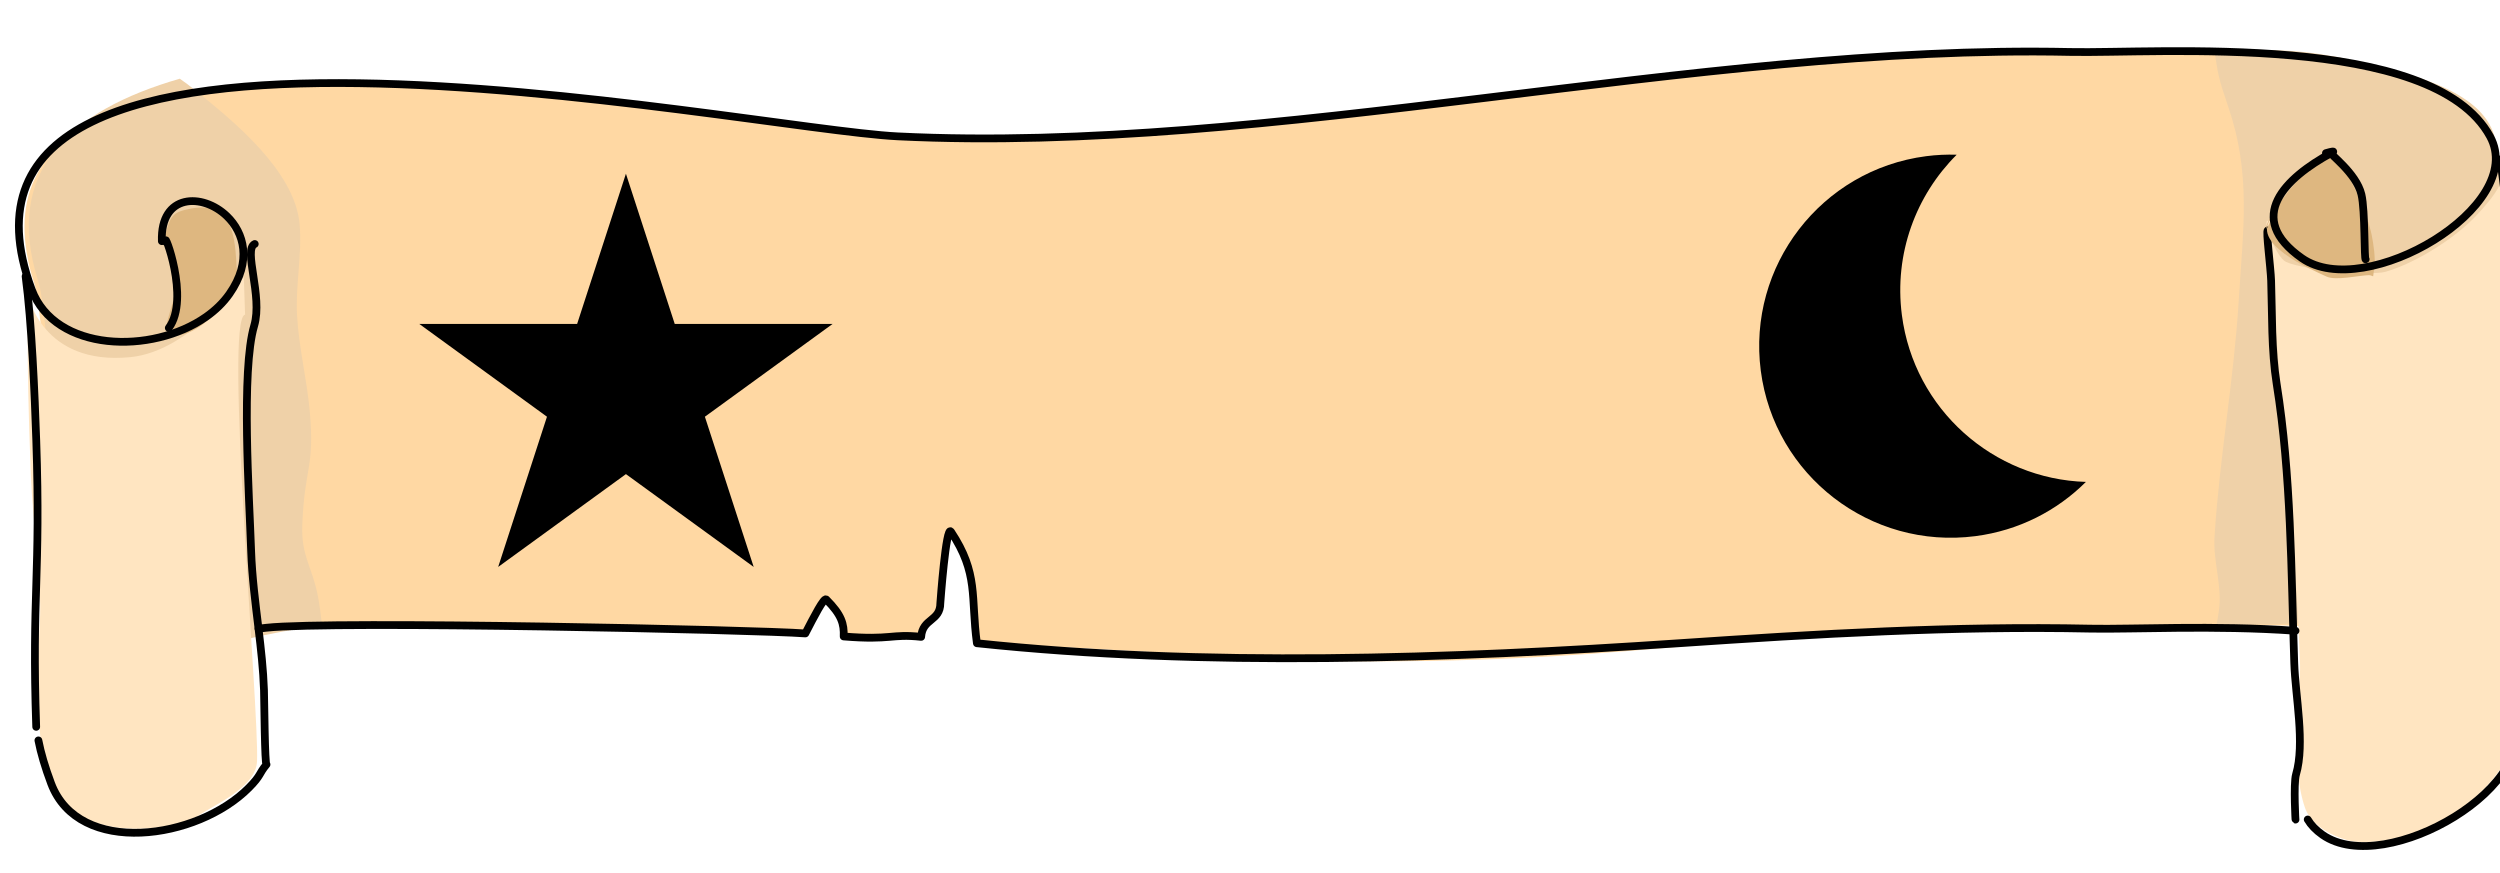 <?xml version="1.0" encoding="UTF-8" standalone="no"?>
<!-- Created with Inkscape (http://www.inkscape.org/) -->

<svg
   width="103.999mm"
   height="36.302mm"
   viewBox="0 0 103.999 36.302"
   version="1.1"
   id="svg3092"
   inkscape:version="1.1.1 (3bf5ae0d25, 2021-09-20)"
   sodipodi:docname="2022-MK-01-explanation02.svg"
   xmlns:inkscape="http://www.inkscape.org/namespaces/inkscape"
   xmlns:sodipodi="http://sodipodi.sourceforge.net/DTD/sodipodi-0.dtd"
   xmlns="http://www.w3.org/2000/svg"
   xmlns:svg="http://www.w3.org/2000/svg">
  <sodipodi:namedview
     id="namedview3094"
     pagecolor="#ffffff"
     bordercolor="#666666"
     borderopacity="1.0"
     inkscape:pageshadow="2"
     inkscape:pageopacity="0.0"
     inkscape:pagecheckerboard="0"
     inkscape:document-units="mm"
     showgrid="false"
     inkscape:zoom="1.4954752"
     inkscape:cx="276.1664"
     inkscape:cy="99.29954"
     inkscape:window-width="1920"
     inkscape:window-height="1137"
     inkscape:window-x="-8"
     inkscape:window-y="-8"
     inkscape:window-maximized="1"
     inkscape:current-layer="layer1" />
  <defs
     id="defs3089" />
  <g
     inkscape:label="Ebene 1"
     inkscape:groupmode="layer"
     id="layer1"
     transform="translate(189.949,-32.761)">
    <g
       id="g662"
       style="clip-rule:evenodd;fill-rule:evenodd;stroke-linecap:round;stroke-linejoin:round;stroke-miterlimit:1.5"
       transform="matrix(0.265,0,0,0.265,-618.448,-277.647)">
      <g
         transform="translate(734.38,403.239)"
         id="g592">
        <path
           d="m 891.72,890.149 c -0.179,5.236 -0.681,-0.004 1.116,-3.688 2.724,-5.582 9.892,-16.932 30.494,-19.665 7.651,-1.015 23.292,-0.023 31.79,0 39.433,0.104 49.63,0.718 53.78,1.109 1.37,-2.661 2.91,-5.64 3.26,-5.289 2.43,2.427 2.83,3.871 2.73,5.873 7.55,0.756 7.55,-0.412 12.26,0 0.22,-3.004 3.1,-2.406 3.1,-5.348 0,-0.019 0.89,-12.373 1.66,-11.225 4.33,6.49 2.97,9.906 3.96,17.082 5.94,0.239 51.09,2.856 57.06,2.911 51.55,0.474 66.66,-6.21 117.83,-5.113 13.73,0.294 62.6,-5.266 65.96,13.269 1.67,9.218 0.04,-80.657 -3.08,-90.465 -1.81,-5.689 -9.14,-8.469 -16.84,-10.435 -16.6,-4.239 -39.75,-2.633 -49.13,-2.834 -58.56,-1.256 -123.2,14.705 -181.9,13.269 -26.704,-0.653 -154.615,-29.861 -137.817,22.947 2.034,6.394 3.526,47.065 3.805,71.934 0.029,2.589 0.005,4.424 -0.038,5.668 z"
           style="fill:#ffd8a3"
           id="path590" />
      </g>
      <g
         transform="matrix(-0.999,0.034,0.034,0.999,3187.09,552.033)"
         id="g596">
        <path
           d="m 1563.14,579.103 c 17.53,4.428 28.2,13.61 23.31,30.986 -1.93,6.865 -1.92,52.41 -1.23,76.514 0.23,-0.489 0.23,-2.73 0,0 -0.19,2.148 -1.81,-3.854 -3.09,-5.537 -7.05,-9.294 -21.4,-13.73 -38.39,-15.393 0.13,-1.676 0.27,-3.229 0.48,-4.569 0.74,-4.721 2.43,-6.37 2.08,-11.288 -0.65,-9.091 -2.29,-8.854 -1.78,-17.822 0.28,-5.066 1.38,-10.076 1.48,-15.149 0.1,-4.761 -1.14,-9.503 -0.89,-14.258 0.45,-8.459 10.07,-16.731 15.45,-21.387 1.03,-0.89 1.85,-1.567 2.58,-2.097 z"
           style="fill:#efd1a8"
           id="path594" />
      </g>
      <g
         transform="matrix(-0.999,0.034,0.034,0.999,3187.09,552.033)"
         id="g600">
        <path
           d="m 1243.64,585.529 c -0.43,3.746 -0.43,4.218 -1.87,8.941 -3.25,10.692 -1.68,19.187 -0.59,30.595 1.18,12.336 3.86,24.498 5.05,36.833 0.37,3.845 -0.98,7.782 -0.3,11.585 0.15,0.816 0.31,1.627 0.5,2.432 -18.64,0.018 -43.84,-1.397 -46.22,14.89 -1.36,9.269 -2.78,-80.609 0,-90.518 1.61,-5.747 8.84,-8.775 16.47,-11.002 12.26,-3.579 15.73,-3.539 26.96,-3.756 z"
           style="fill:#efd1a8"
           id="path598" />
      </g>
      <g
         transform="matrix(-0.707,0.024,0.024,0.707,2831.38,752.632)"
         id="g604">
        <path
           d="m 1234.53,599.354 c 1.11,0.19 -1.24,6.888 -3.23,8.879 -2.08,2.078 -19.23,4.154 -22.48,3.341 -6.75,-1.688 -15.68,-6.875 -20.66,-11.846 -2.17,-2.175 -4.04,-4.185 -5.46,-6.682 -0.68,-1.18 -1.82,-3.645 -1.82,-3.645 0,0 1.51,3.162 1.51,4.86 v 11.238 c 0,10.843 0.92,21.579 0.92,32.5 0,20.212 2.43,39.983 2.43,60.141 0,6.621 -3.78,16.491 0,22.618 7.24,11.762 22.62,18.352 34.19,16.946 1.59,-0.193 9.11,-2.49 10.76,-7.944 3.1,-10.257 0,-26.36 0,-31.62 0,-33.013 3.34,-66.105 3.34,-98.716 z"
           style="fill:#ffe5c1"
           id="path602" />
      </g>
      <g
         transform="matrix(-0.675,0.023,0.024,0.701,2773.73,759.032)"
         id="g608">
        <path
           d="m 1678.17,603.589 c 4.96,0.549 -0.17,88.24 0.78,100.011 0.47,5.808 9.88,9.168 14.2,11.766 3.57,2.138 11.14,2.666 15.7,2.32 20.68,-1.564 20.73,-16.332 20.37,-33.435 -0.08,-3.408 -0.34,-6.856 -0.92,-13.281 -0.85,-9.507 0.84,-21.218 0.92,-33.328 0.16,-27.672 -0.8,-40.145 -0.8,-40.145 0,0 -2.54,16.017 -23.3,14.719 -14.28,-0.893 -26.82,-17.111 -26.95,-17.111"
           style="fill:#ffe5c1"
           id="path606" />
      </g>
      <g
         transform="matrix(-0.707,0.024,0.024,0.707,2831.38,752.632)"
         id="g612">
        <path
           d="m 1234.58,601.49 c 0.44,-0.042 -0.37,8.212 -0.37,11.19 0,7.615 0.49,15.368 -0.45,22.929 -2.55,20.365 -1.8,41.535 -1.8,62.043 0,7.441 -1.82,17.913 0.45,24.728 0.67,2.019 0.45,11.096 0.45,9.891"
           style="fill:none;stroke:#000000;stroke-width:1.72px"
           id="path610" />
      </g>
      <g
         transform="matrix(-0.707,0.024,0.024,0.707,2831.38,752.632)"
         id="g616">
        <path
           d="m 1234.77,601.117 c 1.04,-1.067 -7.12,-11.21 -10.16,-13.235 -1.19,-0.797 -3.87,-3.418 -5.46,-1.823 -3.16,3.16 -6.73,12.103 -7.6,17.314 -0.32,1.971 -0.71,5.219 -0.3,7.29 0.12,0.603 0.3,1.822 0.3,1.822 0,0 0.59,-0.304 0.91,-0.304 2.47,0 7.37,1.025 9.42,0 3.55,-1.773 17.13,-8.086 11.54,-13.668"
           style="fill:#deb780"
           id="path614" />
      </g>
      <g
         transform="matrix(-0.707,0.024,0.024,0.707,2871.25,751.631)"
         id="g620">
        <path
           d="m 1757.3,607.814 c 1.6,-1.169 -2.2,-7.231 -2.42,-12.289 -0.21,-4.529 2.65,-8.683 2.42,-9.384 -1.38,-4.108 -1.59,-4.944 -5.95,-5.63 -11.65,-1.835 -8.99,12.124 -9.86,15.014 -1.06,3.553 10.88,15.862 15.81,12.289 z"
           style="fill:#deb780"
           id="path618" />
      </g>
      <g
         transform="matrix(-0.707,0.024,0.024,0.707,2831.38,752.632)"
         id="g624">
        <path
           d="m 1182.58,587.505 c -2.13,13.622 -0.89,37.504 0.38,53.949 1.96,25.597 0.9,52.118 0.9,77.779"
           style="fill:none;stroke:#000000;stroke-width:1.72px"
           id="path622" />
      </g>
      <g
         transform="matrix(-0.707,0.024,0.024,0.707,2831.38,752.632)"
         id="g628">
        <path
           d="m 1219.86,584.839 c 0.79,-0.064 -5.35,4.512 -6.33,9.408 -0.73,3.628 -0.08,14.754 -0.45,14.387"
           style="fill:none;stroke:#000000;stroke-width:1.72px"
           id="path626" />
      </g>
      <g
         transform="matrix(-0.707,0.024,0.024,0.707,2871.37,750.766)"
         id="g632">
        <path
           d="m 1788.78,595.525 c -1.01,10.081 -1.13,26.379 -1.13,36.487 0,30.021 2.17,34.02 2.17,63.506"
           style="fill:none;stroke:#000000;stroke-width:1.72px"
           id="path630" />
      </g>
      <g
         transform="matrix(-0.707,0.024,0.024,0.707,2830.22,751.094)"
         id="g636">
        <path
           d="m 1699.26,590.463 c 0.56,-3.159 -5.07,12.793 0,19.091"
           style="fill:none;stroke:#000000;stroke-width:1.72px"
           id="path634" />
      </g>
      <g
         transform="matrix(-0.707,0.024,0.024,0.707,2831.38,752.632)"
         id="g640">
        <path
           d="m 1221.1,584.793 c -1.41,-0.351 -2.17,-0.472 -1.22,0 10.38,5.192 19.88,13.713 7.31,23.142 -13.66,10.242 -50.53,-9.792 -42.63,-25.578 11.91,-23.82 73.18,-20.847 92.56,-21.924 82.69,-4.594 177.85,16.787 260.58,9.893 34.74,-2.896 218.57,-48.514 193.24,27.448 -4.69,14.097 -26.19,15.399 -38.47,7.374 -2.11,-1.377 -3.94,-3.029 -5.37,-4.938 -5.29,-7.047 -3.69,-13.446 0,-17.242 5.21,-5.371 14.61,-5.53 14.61,5.062"
           style="fill:none;stroke:#000000;stroke-width:1.72px"
           id="path638" />
      </g>
      <g
         transform="translate(763.338,200.947)"
         id="g644">
        <path
           d="m 951.897,997.676 7.66,23.574 h 24.789 l -20.055,14.57 7.66,23.58 -20.054,-14.57 -20.055,14.57 7.66,-23.58 -20.054,-14.57 h 24.789 z"
           id="path642" />
      </g>
      <g
         transform="translate(734.38,403.239)"
         id="g648">
        <path
           d="m 1146.16,869.087 c 21.66,-1.468 43.26,-2.749 64.6,-2.291 6.43,0.138 19.35,-0.575 32.19,0.334 m -96.79,1.957 c -36.3,2.46 -74.58,3.769 -110.21,0 -0.98,-7.281 0.31,-10.936 -4.08,-17.521 -0.76,-1.148 -1.66,11.206 -1.66,11.226 0,2.883 -2.8,2.348 -3.01,5.295 -4.73,-0.517 -4.65,0.556 -12.16,-0.064 0.08,-1.968 -0.33,-3.408 -2.74,-5.809 -0.35,-0.353 -1.9,2.661 -3.28,5.334 -7.55,-0.571 -74.177,-2.035 -84.585,-0.895 -0.422,0.046 -0.841,0.094 -1.256,0.143 v 0 c 0.388,3.22 0.749,6.431 0.859,9.665 0.045,1.332 0.127,11.949 0.397,11.66 -1.254,1.499 -0.782,1.646 -2.759,3.641 -8.112,8.184 -26.736,10.865 -31.055,-0.666 -0.954,-2.545 -1.614,-4.784 -1.996,-6.758"
           style="fill:none;stroke:#000000;stroke-width:1.22px"
           id="path646" />
      </g>
      <g
         transform="translate(734.38,403.239)"
         id="g652">
        <path
           d="m 1276.72,880.065 c 5.96,10.969 -19.62,26.02 -29.52,19.108 -1.08,-0.756 -1.84,-1.569 -2.34,-2.416"
           style="fill:none;stroke:#000000;stroke-width:1.22px"
           id="path650" />
      </g>
      <g
         transform="translate(734.38,403.239)"
         id="g656">
        <path
           d="m 923.179,866.796 c -0.487,-4.037 -1.019,-8.089 -1.16,-12.221 -0.288,-8.471 -1.601,-28.304 0.483,-35.347 1.381,-4.664 -1.783,-11.964 0.086,-12.815"
           style="fill:none;stroke:#000000;stroke-width:1.22px"
           id="path654" />
      </g>
      <g
         transform="matrix(1.197,-0.155,0.155,1.197,698.253,-103.953)"
         id="g660">
        <path
           d="m 880.172,1242.59 c -4.2,3.23 -9.46,5.15 -15.164,5.15 -13.749,0 -24.912,-11.17 -24.912,-24.92 0,-13.74 11.163,-24.91 24.912,-24.91 1.349,0 2.673,0.11 3.964,0.32 -5.927,4.55 -9.748,11.71 -9.748,19.76 0,12.4 9.08,22.69 20.948,24.6 z"
           id="path658" />
      </g>
    </g>
  </g>
</svg>
